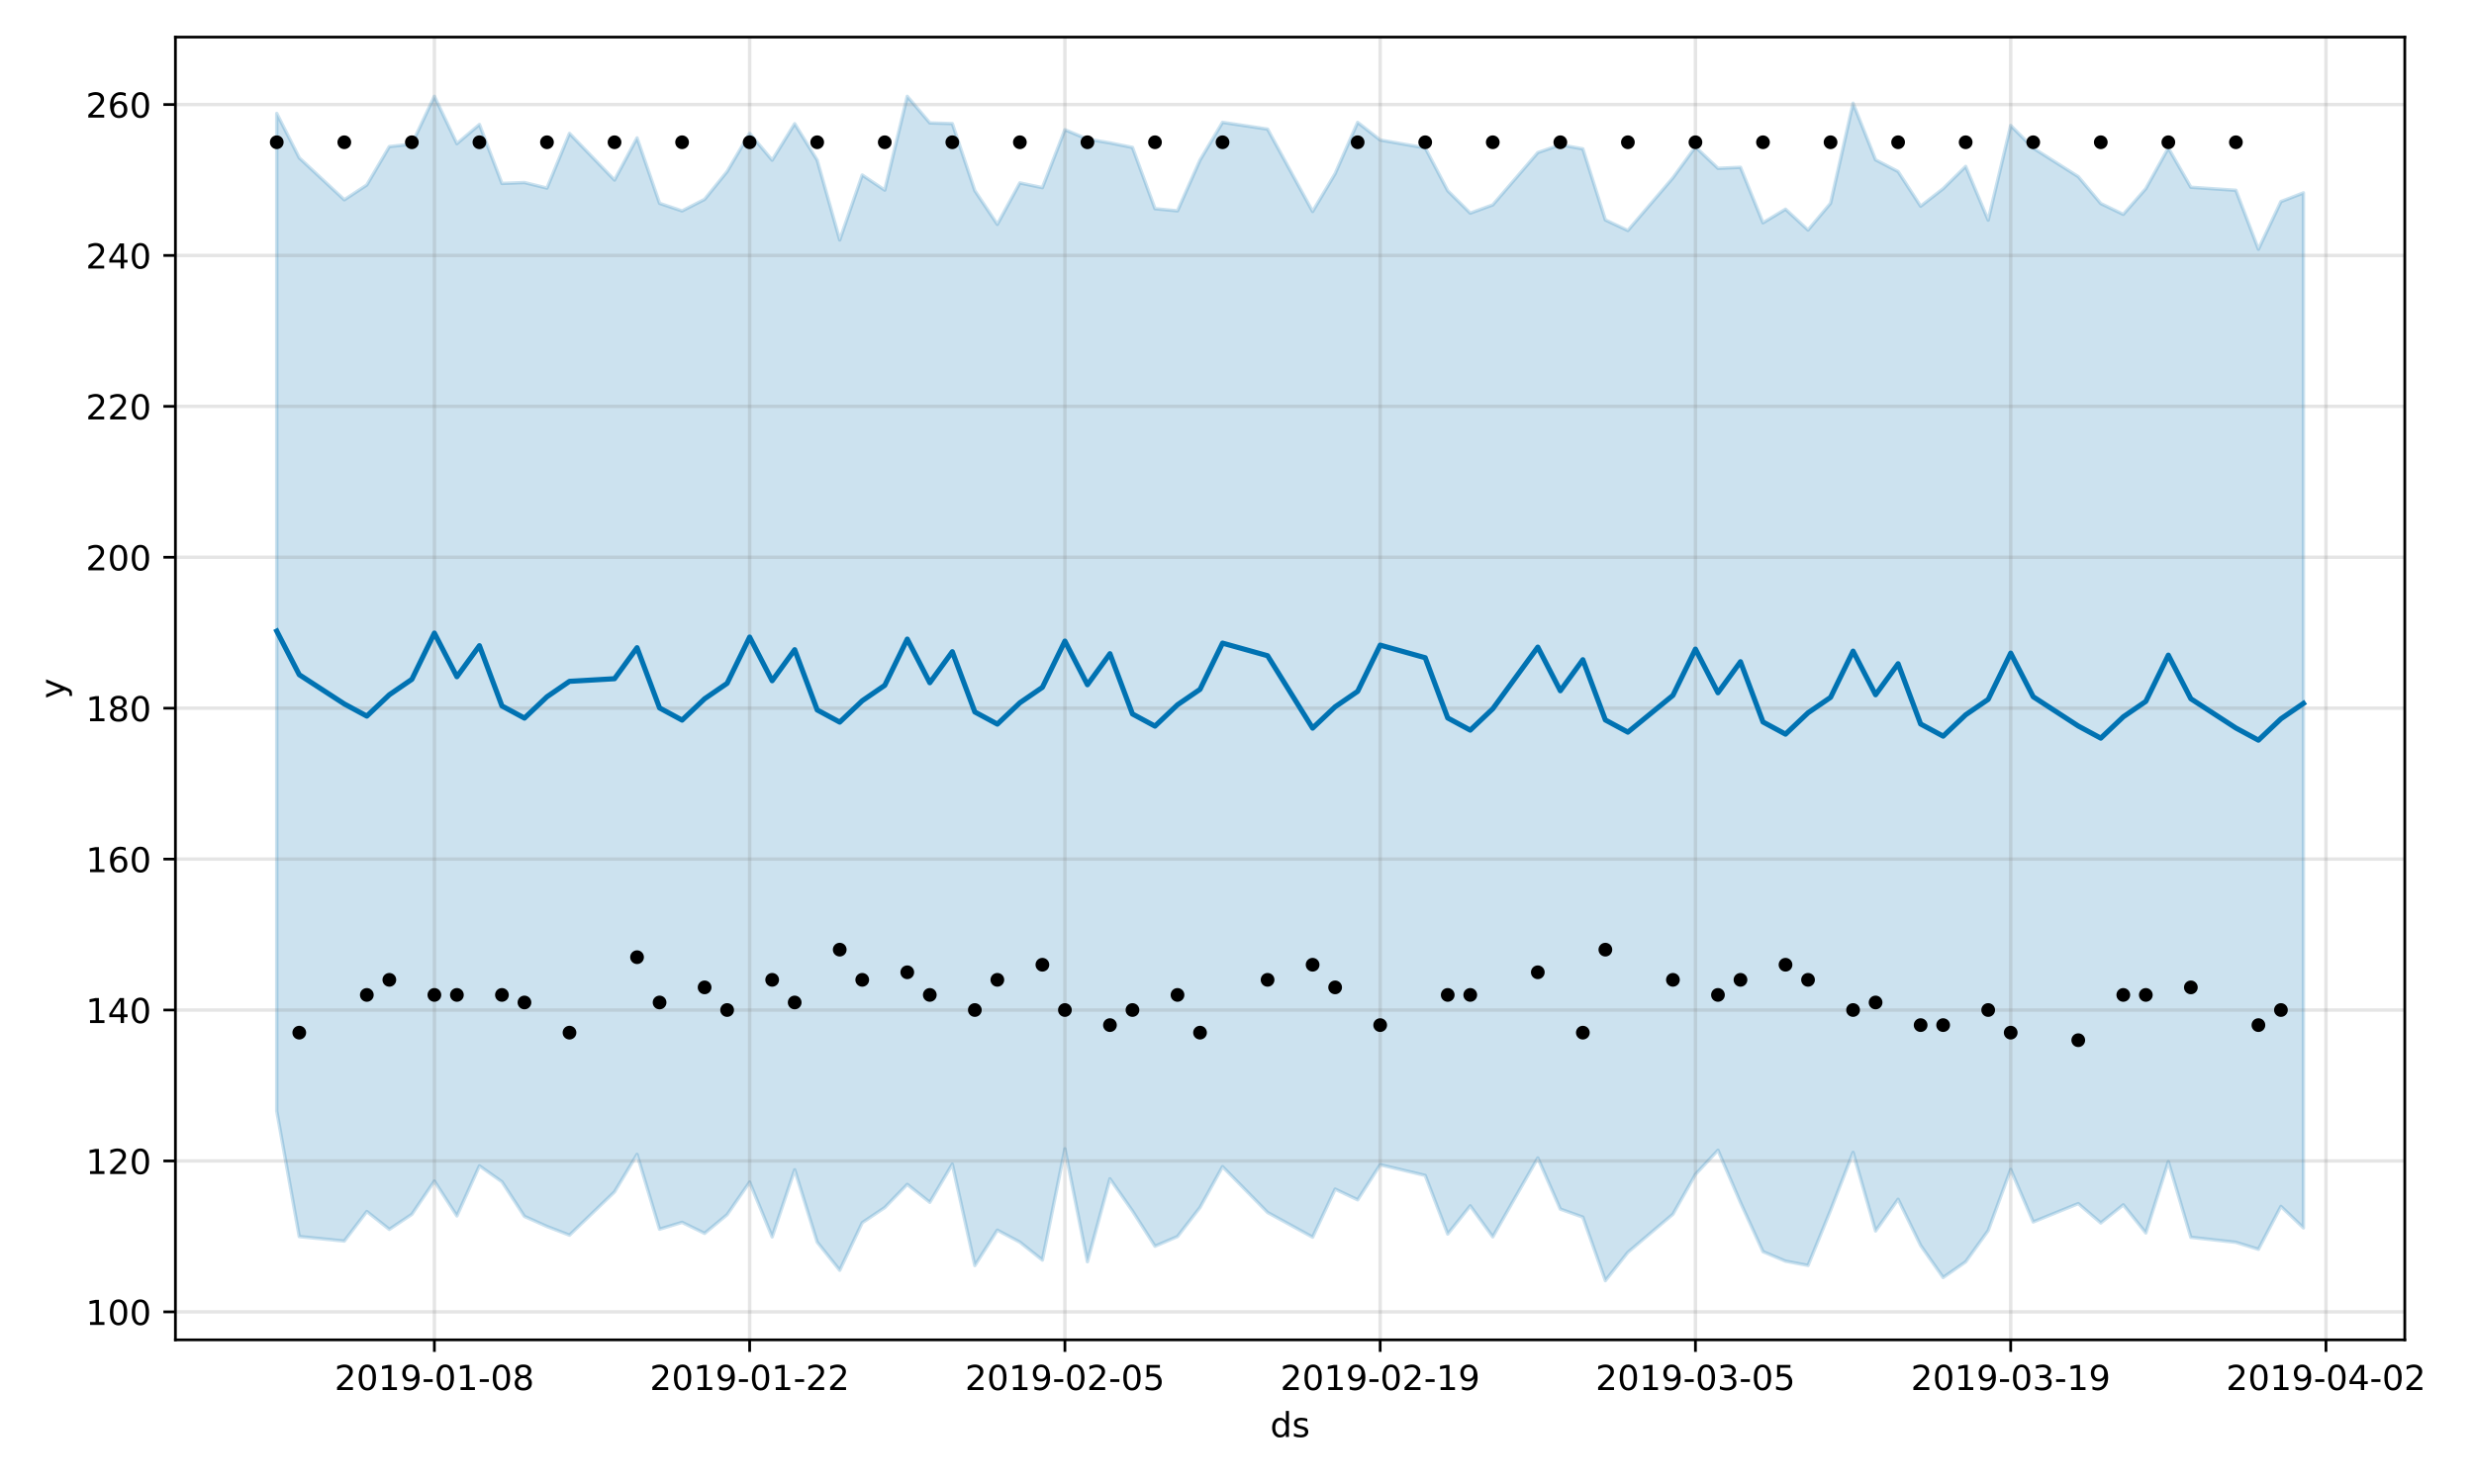 <?xml version="1.0" encoding="utf-8" standalone="no"?>
<!DOCTYPE svg PUBLIC "-//W3C//DTD SVG 1.1//EN"
  "http://www.w3.org/Graphics/SVG/1.1/DTD/svg11.dtd">
<!-- Created with matplotlib (https://matplotlib.org/) -->
<svg height="432pt" version="1.1" viewBox="0 0 720 432" width="720pt" xmlns="http://www.w3.org/2000/svg" xmlns:xlink="http://www.w3.org/1999/xlink">
 <defs>
  <style type="text/css">
*{stroke-linecap:butt;stroke-linejoin:round;}
  </style>
 </defs>
 <g id="figure_1">
  <g id="patch_1">
   <path d="M 0 432 
L 720 432 
L 720 0 
L 0 0 
z
" style="fill:#ffffff;"/>
  </g>
  <g id="axes_1">
   <g id="patch_2">
    <path d="M 51.05 390.04 
L 699.857 390.04 
L 699.857 10.8 
L 51.05 10.8 
z
" style="fill:#ffffff;"/>
   </g>
   <g id="PolyCollection_1">
    <defs>
     <path d="M 80.541 -398.981 
L 80.541 -108.557 
L 87.095 -72.034 
L 100.202 -70.727 
L 106.756 -79.324 
L 113.309 -74.125 
L 119.863 -78.507 
L 126.417 -88.187 
L 132.97 -78.049 
L 139.524 -92.599 
L 146.077 -87.987 
L 152.631 -77.906 
L 159.185 -74.967 
L 165.738 -72.447 
L 178.845 -85.048 
L 185.399 -95.95 
L 191.953 -74.181 
L 198.506 -76.166 
L 205.06 -72.965 
L 211.613 -78.4 
L 218.167 -87.892 
L 224.721 -71.937 
L 231.274 -91.473 
L 237.828 -70.411 
L 244.381 -62.22 
L 250.935 -76.069 
L 257.489 -80.475 
L 264.042 -87.216 
L 270.596 -82.001 
L 277.15 -93.109 
L 283.703 -63.591 
L 290.257 -73.891 
L 296.81 -70.406 
L 303.364 -65.19 
L 309.918 -97.572 
L 316.471 -64.704 
L 323.025 -88.841 
L 329.578 -79.483 
L 336.132 -69.22 
L 342.686 -72.047 
L 349.239 -80.509 
L 355.793 -92.382 
L 368.9 -79.045 
L 382.007 -71.861 
L 388.561 -85.841 
L 395.114 -82.722 
L 401.668 -92.936 
L 414.775 -89.828 
L 421.329 -72.771 
L 427.883 -80.977 
L 434.436 -71.951 
L 447.543 -94.921 
L 454.097 -80.031 
L 460.651 -77.687 
L 467.204 -59.198 
L 473.758 -67.443 
L 486.865 -78.538 
L 493.419 -90.126 
L 499.972 -97.157 
L 506.526 -81.952 
L 513.079 -67.643 
L 519.633 -64.871 
L 526.187 -63.628 
L 532.74 -79.663 
L 539.294 -96.525 
L 545.847 -73.66 
L 552.401 -82.885 
L 558.955 -69.456 
L 565.508 -60.108 
L 572.062 -64.68 
L 578.616 -73.78 
L 585.169 -91.572 
L 591.723 -76.29 
L 604.83 -81.622 
L 611.384 -76.001 
L 617.937 -81.265 
L 624.491 -73.087 
L 631.044 -93.815 
L 637.598 -71.816 
L 650.705 -70.356 
L 657.259 -68.328 
L 663.812 -80.812 
L 670.366 -74.56 
L 670.366 -375.86 
L 670.366 -375.86 
L 663.812 -373.321 
L 657.259 -359.447 
L 650.705 -376.614 
L 637.598 -377.496 
L 631.044 -388.911 
L 624.491 -377.082 
L 617.937 -369.6 
L 611.384 -372.76 
L 604.83 -380.587 
L 591.723 -388.888 
L 585.169 -395.457 
L 578.616 -367.917 
L 572.062 -383.557 
L 565.508 -377.085 
L 558.955 -371.978 
L 552.401 -382.066 
L 545.847 -385.472 
L 539.294 -401.946 
L 532.74 -372.822 
L 526.187 -365.046 
L 519.633 -371.106 
L 513.079 -367.146 
L 506.526 -383.291 
L 499.972 -383.005 
L 493.419 -389.23 
L 486.865 -380.239 
L 473.758 -364.902 
L 467.204 -367.974 
L 460.651 -388.669 
L 454.097 -389.836 
L 447.543 -387.583 
L 434.436 -372.355 
L 427.883 -369.963 
L 421.329 -376.471 
L 414.775 -388.951 
L 401.668 -391.246 
L 395.114 -396.37 
L 388.561 -381.462 
L 382.007 -370.437 
L 368.9 -394.416 
L 355.793 -396.392 
L 349.239 -385.4 
L 342.686 -370.623 
L 336.132 -371.251 
L 329.578 -389.086 
L 323.025 -390.405 
L 316.471 -391.513 
L 309.918 -394.232 
L 303.364 -377.381 
L 296.81 -378.756 
L 290.257 -366.692 
L 283.703 -376.494 
L 277.15 -396.017 
L 270.596 -396.22 
L 264.042 -403.955 
L 257.489 -376.658 
L 250.935 -381.05 
L 244.381 -362.147 
L 237.828 -385.371 
L 231.274 -395.984 
L 224.721 -385.373 
L 218.167 -393.184 
L 211.613 -382.066 
L 205.06 -373.972 
L 198.506 -370.608 
L 191.953 -372.816 
L 185.399 -391.858 
L 178.845 -379.588 
L 165.738 -393.155 
L 159.185 -377.252 
L 152.631 -378.866 
L 146.077 -378.605 
L 139.524 -395.754 
L 132.97 -390.186 
L 126.417 -403.962 
L 119.863 -390.056 
L 113.309 -389.329 
L 106.756 -378.159 
L 100.202 -373.842 
L 87.095 -386.053 
L 80.541 -398.981 
z
" id="m0bfd1ddb0a" style="stroke:#0072b2;stroke-opacity:0.2;"/>
    </defs>
    <g clip-path="url(#p278579e2ba)">
     <use style="fill:#0072b2;fill-opacity:0.2;stroke:#0072b2;stroke-opacity:0.2;" x="0" xlink:href="#m0bfd1ddb0a" y="432"/>
    </g>
   </g>
   <g id="matplotlib.axis_1">
    <g id="xtick_1">
     <g id="line2d_1">
      <path clip-path="url(#p278579e2ba)" d="M 126.417 390.04 
L 126.417 10.8 
" style="fill:none;stroke:#808080;stroke-linecap:square;stroke-opacity:0.2;"/>
     </g>
     <g id="line2d_2">
      <defs>
       <path d="M 0 0 
L 0 3.5 
" id="m497d2fcdc7" style="stroke:#000000;stroke-width:0.8;"/>
      </defs>
      <g>
       <use style="stroke:#000000;stroke-width:0.8;" x="126.417" xlink:href="#m497d2fcdc7" y="390.04"/>
      </g>
     </g>
     <g id="text_1">
      <!-- 2019-01-08 -->
      <defs>
       <path d="M 19.188 8.297 
L 53.609 8.297 
L 53.609 0 
L 7.328 0 
L 7.328 8.297 
Q 12.938 14.109 22.625 23.891 
Q 32.328 33.688 34.812 36.531 
Q 39.547 41.844 41.422 45.531 
Q 43.312 49.219 43.312 52.781 
Q 43.312 58.594 39.234 62.25 
Q 35.156 65.922 28.609 65.922 
Q 23.969 65.922 18.812 64.312 
Q 13.672 62.703 7.812 59.422 
L 7.812 69.391 
Q 13.766 71.781 18.938 73 
Q 24.125 74.219 28.422 74.219 
Q 39.75 74.219 46.484 68.547 
Q 53.219 62.891 53.219 53.422 
Q 53.219 48.922 51.531 44.891 
Q 49.859 40.875 45.406 35.406 
Q 44.188 33.984 37.641 27.219 
Q 31.109 20.453 19.188 8.297 
z
" id="DejaVuSans-50"/>
       <path d="M 31.781 66.406 
Q 24.172 66.406 20.328 58.906 
Q 16.5 51.422 16.5 36.375 
Q 16.5 21.391 20.328 13.891 
Q 24.172 6.391 31.781 6.391 
Q 39.453 6.391 43.281 13.891 
Q 47.125 21.391 47.125 36.375 
Q 47.125 51.422 43.281 58.906 
Q 39.453 66.406 31.781 66.406 
z
M 31.781 74.219 
Q 44.047 74.219 50.516 64.516 
Q 56.984 54.828 56.984 36.375 
Q 56.984 17.969 50.516 8.266 
Q 44.047 -1.422 31.781 -1.422 
Q 19.531 -1.422 13.062 8.266 
Q 6.594 17.969 6.594 36.375 
Q 6.594 54.828 13.062 64.516 
Q 19.531 74.219 31.781 74.219 
z
" id="DejaVuSans-48"/>
       <path d="M 12.406 8.297 
L 28.516 8.297 
L 28.516 63.922 
L 10.984 60.406 
L 10.984 69.391 
L 28.422 72.906 
L 38.281 72.906 
L 38.281 8.297 
L 54.391 8.297 
L 54.391 0 
L 12.406 0 
z
" id="DejaVuSans-49"/>
       <path d="M 10.984 1.516 
L 10.984 10.5 
Q 14.703 8.734 18.5 7.812 
Q 22.312 6.891 25.984 6.891 
Q 35.75 6.891 40.891 13.453 
Q 46.047 20.016 46.781 33.406 
Q 43.953 29.203 39.594 26.953 
Q 35.25 24.703 29.984 24.703 
Q 19.047 24.703 12.672 31.312 
Q 6.297 37.938 6.297 49.422 
Q 6.297 60.641 12.938 67.422 
Q 19.578 74.219 30.609 74.219 
Q 43.266 74.219 49.922 64.516 
Q 56.594 54.828 56.594 36.375 
Q 56.594 19.141 48.406 8.859 
Q 40.234 -1.422 26.422 -1.422 
Q 22.703 -1.422 18.891 -0.688 
Q 15.094 0.047 10.984 1.516 
z
M 30.609 32.422 
Q 37.25 32.422 41.125 36.953 
Q 45.016 41.5 45.016 49.422 
Q 45.016 57.281 41.125 61.844 
Q 37.25 66.406 30.609 66.406 
Q 23.969 66.406 20.094 61.844 
Q 16.219 57.281 16.219 49.422 
Q 16.219 41.5 20.094 36.953 
Q 23.969 32.422 30.609 32.422 
z
" id="DejaVuSans-57"/>
       <path d="M 4.891 31.391 
L 31.203 31.391 
L 31.203 23.391 
L 4.891 23.391 
z
" id="DejaVuSans-45"/>
       <path d="M 31.781 34.625 
Q 24.75 34.625 20.719 30.859 
Q 16.703 27.094 16.703 20.516 
Q 16.703 13.922 20.719 10.156 
Q 24.75 6.391 31.781 6.391 
Q 38.812 6.391 42.859 10.172 
Q 46.922 13.969 46.922 20.516 
Q 46.922 27.094 42.891 30.859 
Q 38.875 34.625 31.781 34.625 
z
M 21.922 38.812 
Q 15.578 40.375 12.031 44.719 
Q 8.5 49.078 8.5 55.328 
Q 8.5 64.062 14.719 69.141 
Q 20.953 74.219 31.781 74.219 
Q 42.672 74.219 48.875 69.141 
Q 55.078 64.062 55.078 55.328 
Q 55.078 49.078 51.531 44.719 
Q 48 40.375 41.703 38.812 
Q 48.828 37.156 52.797 32.312 
Q 56.781 27.484 56.781 20.516 
Q 56.781 9.906 50.312 4.234 
Q 43.844 -1.422 31.781 -1.422 
Q 19.734 -1.422 13.25 4.234 
Q 6.781 9.906 6.781 20.516 
Q 6.781 27.484 10.781 32.312 
Q 14.797 37.156 21.922 38.812 
z
M 18.312 54.391 
Q 18.312 48.734 21.844 45.562 
Q 25.391 42.391 31.781 42.391 
Q 38.141 42.391 41.719 45.562 
Q 45.312 48.734 45.312 54.391 
Q 45.312 60.062 41.719 63.234 
Q 38.141 66.406 31.781 66.406 
Q 25.391 66.406 21.844 63.234 
Q 18.312 60.062 18.312 54.391 
z
" id="DejaVuSans-56"/>
      </defs>
      <g transform="translate(97.359 404.638)scale(0.1 -0.1)">
       <use xlink:href="#DejaVuSans-50"/>
       <use x="63.623" xlink:href="#DejaVuSans-48"/>
       <use x="127.246" xlink:href="#DejaVuSans-49"/>
       <use x="190.869" xlink:href="#DejaVuSans-57"/>
       <use x="254.492" xlink:href="#DejaVuSans-45"/>
       <use x="290.576" xlink:href="#DejaVuSans-48"/>
       <use x="354.199" xlink:href="#DejaVuSans-49"/>
       <use x="417.822" xlink:href="#DejaVuSans-45"/>
       <use x="453.906" xlink:href="#DejaVuSans-48"/>
       <use x="517.529" xlink:href="#DejaVuSans-56"/>
      </g>
     </g>
    </g>
    <g id="xtick_2">
     <g id="line2d_3">
      <path clip-path="url(#p278579e2ba)" d="M 218.167 390.04 
L 218.167 10.8 
" style="fill:none;stroke:#808080;stroke-linecap:square;stroke-opacity:0.2;"/>
     </g>
     <g id="line2d_4">
      <g>
       <use style="stroke:#000000;stroke-width:0.8;" x="218.167" xlink:href="#m497d2fcdc7" y="390.04"/>
      </g>
     </g>
     <g id="text_2">
      <!-- 2019-01-22 -->
      <g transform="translate(189.109 404.638)scale(0.1 -0.1)">
       <use xlink:href="#DejaVuSans-50"/>
       <use x="63.623" xlink:href="#DejaVuSans-48"/>
       <use x="127.246" xlink:href="#DejaVuSans-49"/>
       <use x="190.869" xlink:href="#DejaVuSans-57"/>
       <use x="254.492" xlink:href="#DejaVuSans-45"/>
       <use x="290.576" xlink:href="#DejaVuSans-48"/>
       <use x="354.199" xlink:href="#DejaVuSans-49"/>
       <use x="417.822" xlink:href="#DejaVuSans-45"/>
       <use x="453.906" xlink:href="#DejaVuSans-50"/>
       <use x="517.529" xlink:href="#DejaVuSans-50"/>
      </g>
     </g>
    </g>
    <g id="xtick_3">
     <g id="line2d_5">
      <path clip-path="url(#p278579e2ba)" d="M 309.918 390.04 
L 309.918 10.8 
" style="fill:none;stroke:#808080;stroke-linecap:square;stroke-opacity:0.2;"/>
     </g>
     <g id="line2d_6">
      <g>
       <use style="stroke:#000000;stroke-width:0.8;" x="309.918" xlink:href="#m497d2fcdc7" y="390.04"/>
      </g>
     </g>
     <g id="text_3">
      <!-- 2019-02-05 -->
      <defs>
       <path d="M 10.797 72.906 
L 49.516 72.906 
L 49.516 64.594 
L 19.828 64.594 
L 19.828 46.734 
Q 21.969 47.469 24.109 47.828 
Q 26.266 48.188 28.422 48.188 
Q 40.625 48.188 47.75 41.5 
Q 54.891 34.812 54.891 23.391 
Q 54.891 11.625 47.562 5.094 
Q 40.234 -1.422 26.906 -1.422 
Q 22.312 -1.422 17.547 -0.641 
Q 12.797 0.141 7.719 1.703 
L 7.719 11.625 
Q 12.109 9.234 16.797 8.062 
Q 21.484 6.891 26.703 6.891 
Q 35.156 6.891 40.078 11.328 
Q 45.016 15.766 45.016 23.391 
Q 45.016 31 40.078 35.438 
Q 35.156 39.891 26.703 39.891 
Q 22.75 39.891 18.812 39.016 
Q 14.891 38.141 10.797 36.281 
z
" id="DejaVuSans-53"/>
      </defs>
      <g transform="translate(280.86 404.638)scale(0.1 -0.1)">
       <use xlink:href="#DejaVuSans-50"/>
       <use x="63.623" xlink:href="#DejaVuSans-48"/>
       <use x="127.246" xlink:href="#DejaVuSans-49"/>
       <use x="190.869" xlink:href="#DejaVuSans-57"/>
       <use x="254.492" xlink:href="#DejaVuSans-45"/>
       <use x="290.576" xlink:href="#DejaVuSans-48"/>
       <use x="354.199" xlink:href="#DejaVuSans-50"/>
       <use x="417.822" xlink:href="#DejaVuSans-45"/>
       <use x="453.906" xlink:href="#DejaVuSans-48"/>
       <use x="517.529" xlink:href="#DejaVuSans-53"/>
      </g>
     </g>
    </g>
    <g id="xtick_4">
     <g id="line2d_7">
      <path clip-path="url(#p278579e2ba)" d="M 401.668 390.04 
L 401.668 10.8 
" style="fill:none;stroke:#808080;stroke-linecap:square;stroke-opacity:0.2;"/>
     </g>
     <g id="line2d_8">
      <g>
       <use style="stroke:#000000;stroke-width:0.8;" x="401.668" xlink:href="#m497d2fcdc7" y="390.04"/>
      </g>
     </g>
     <g id="text_4">
      <!-- 2019-02-19 -->
      <g transform="translate(372.61 404.638)scale(0.1 -0.1)">
       <use xlink:href="#DejaVuSans-50"/>
       <use x="63.623" xlink:href="#DejaVuSans-48"/>
       <use x="127.246" xlink:href="#DejaVuSans-49"/>
       <use x="190.869" xlink:href="#DejaVuSans-57"/>
       <use x="254.492" xlink:href="#DejaVuSans-45"/>
       <use x="290.576" xlink:href="#DejaVuSans-48"/>
       <use x="354.199" xlink:href="#DejaVuSans-50"/>
       <use x="417.822" xlink:href="#DejaVuSans-45"/>
       <use x="453.906" xlink:href="#DejaVuSans-49"/>
       <use x="517.529" xlink:href="#DejaVuSans-57"/>
      </g>
     </g>
    </g>
    <g id="xtick_5">
     <g id="line2d_9">
      <path clip-path="url(#p278579e2ba)" d="M 493.419 390.04 
L 493.419 10.8 
" style="fill:none;stroke:#808080;stroke-linecap:square;stroke-opacity:0.2;"/>
     </g>
     <g id="line2d_10">
      <g>
       <use style="stroke:#000000;stroke-width:0.8;" x="493.419" xlink:href="#m497d2fcdc7" y="390.04"/>
      </g>
     </g>
     <g id="text_5">
      <!-- 2019-03-05 -->
      <defs>
       <path d="M 40.578 39.312 
Q 47.656 37.797 51.625 33 
Q 55.609 28.219 55.609 21.188 
Q 55.609 10.406 48.188 4.484 
Q 40.766 -1.422 27.094 -1.422 
Q 22.516 -1.422 17.656 -0.516 
Q 12.797 0.391 7.625 2.203 
L 7.625 11.719 
Q 11.719 9.328 16.594 8.109 
Q 21.484 6.891 26.812 6.891 
Q 36.078 6.891 40.938 10.547 
Q 45.797 14.203 45.797 21.188 
Q 45.797 27.641 41.281 31.266 
Q 36.766 34.906 28.719 34.906 
L 20.219 34.906 
L 20.219 43.016 
L 29.109 43.016 
Q 36.375 43.016 40.234 45.922 
Q 44.094 48.828 44.094 54.297 
Q 44.094 59.906 40.109 62.906 
Q 36.141 65.922 28.719 65.922 
Q 24.656 65.922 20.016 65.031 
Q 15.375 64.156 9.812 62.312 
L 9.812 71.094 
Q 15.438 72.656 20.344 73.438 
Q 25.25 74.219 29.594 74.219 
Q 40.828 74.219 47.359 69.109 
Q 53.906 64.016 53.906 55.328 
Q 53.906 49.266 50.438 45.094 
Q 46.969 40.922 40.578 39.312 
z
" id="DejaVuSans-51"/>
      </defs>
      <g transform="translate(464.361 404.638)scale(0.1 -0.1)">
       <use xlink:href="#DejaVuSans-50"/>
       <use x="63.623" xlink:href="#DejaVuSans-48"/>
       <use x="127.246" xlink:href="#DejaVuSans-49"/>
       <use x="190.869" xlink:href="#DejaVuSans-57"/>
       <use x="254.492" xlink:href="#DejaVuSans-45"/>
       <use x="290.576" xlink:href="#DejaVuSans-48"/>
       <use x="354.199" xlink:href="#DejaVuSans-51"/>
       <use x="417.822" xlink:href="#DejaVuSans-45"/>
       <use x="453.906" xlink:href="#DejaVuSans-48"/>
       <use x="517.529" xlink:href="#DejaVuSans-53"/>
      </g>
     </g>
    </g>
    <g id="xtick_6">
     <g id="line2d_11">
      <path clip-path="url(#p278579e2ba)" d="M 585.169 390.04 
L 585.169 10.8 
" style="fill:none;stroke:#808080;stroke-linecap:square;stroke-opacity:0.2;"/>
     </g>
     <g id="line2d_12">
      <g>
       <use style="stroke:#000000;stroke-width:0.8;" x="585.169" xlink:href="#m497d2fcdc7" y="390.04"/>
      </g>
     </g>
     <g id="text_6">
      <!-- 2019-03-19 -->
      <g transform="translate(556.111 404.638)scale(0.1 -0.1)">
       <use xlink:href="#DejaVuSans-50"/>
       <use x="63.623" xlink:href="#DejaVuSans-48"/>
       <use x="127.246" xlink:href="#DejaVuSans-49"/>
       <use x="190.869" xlink:href="#DejaVuSans-57"/>
       <use x="254.492" xlink:href="#DejaVuSans-45"/>
       <use x="290.576" xlink:href="#DejaVuSans-48"/>
       <use x="354.199" xlink:href="#DejaVuSans-51"/>
       <use x="417.822" xlink:href="#DejaVuSans-45"/>
       <use x="453.906" xlink:href="#DejaVuSans-49"/>
       <use x="517.529" xlink:href="#DejaVuSans-57"/>
      </g>
     </g>
    </g>
    <g id="xtick_7">
     <g id="line2d_13">
      <path clip-path="url(#p278579e2ba)" d="M 676.92 390.04 
L 676.92 10.8 
" style="fill:none;stroke:#808080;stroke-linecap:square;stroke-opacity:0.2;"/>
     </g>
     <g id="line2d_14">
      <g>
       <use style="stroke:#000000;stroke-width:0.8;" x="676.92" xlink:href="#m497d2fcdc7" y="390.04"/>
      </g>
     </g>
     <g id="text_7">
      <!-- 2019-04-02 -->
      <defs>
       <path d="M 37.797 64.312 
L 12.891 25.391 
L 37.797 25.391 
z
M 35.203 72.906 
L 47.609 72.906 
L 47.609 25.391 
L 58.016 25.391 
L 58.016 17.188 
L 47.609 17.188 
L 47.609 0 
L 37.797 0 
L 37.797 17.188 
L 4.891 17.188 
L 4.891 26.703 
z
" id="DejaVuSans-52"/>
      </defs>
      <g transform="translate(647.862 404.638)scale(0.1 -0.1)">
       <use xlink:href="#DejaVuSans-50"/>
       <use x="63.623" xlink:href="#DejaVuSans-48"/>
       <use x="127.246" xlink:href="#DejaVuSans-49"/>
       <use x="190.869" xlink:href="#DejaVuSans-57"/>
       <use x="254.492" xlink:href="#DejaVuSans-45"/>
       <use x="290.576" xlink:href="#DejaVuSans-48"/>
       <use x="354.199" xlink:href="#DejaVuSans-52"/>
       <use x="417.822" xlink:href="#DejaVuSans-45"/>
       <use x="453.906" xlink:href="#DejaVuSans-48"/>
       <use x="517.529" xlink:href="#DejaVuSans-50"/>
      </g>
     </g>
    </g>
    <g id="text_8">
     <!-- ds -->
     <defs>
      <path d="M 45.406 46.391 
L 45.406 75.984 
L 54.391 75.984 
L 54.391 0 
L 45.406 0 
L 45.406 8.203 
Q 42.578 3.328 38.25 0.953 
Q 33.938 -1.422 27.875 -1.422 
Q 17.969 -1.422 11.734 6.484 
Q 5.516 14.406 5.516 27.297 
Q 5.516 40.188 11.734 48.094 
Q 17.969 56 27.875 56 
Q 33.938 56 38.25 53.625 
Q 42.578 51.266 45.406 46.391 
z
M 14.797 27.297 
Q 14.797 17.391 18.875 11.75 
Q 22.953 6.109 30.078 6.109 
Q 37.203 6.109 41.297 11.75 
Q 45.406 17.391 45.406 27.297 
Q 45.406 37.203 41.297 42.844 
Q 37.203 48.484 30.078 48.484 
Q 22.953 48.484 18.875 42.844 
Q 14.797 37.203 14.797 27.297 
z
" id="DejaVuSans-100"/>
      <path d="M 44.281 53.078 
L 44.281 44.578 
Q 40.484 46.531 36.375 47.5 
Q 32.281 48.484 27.875 48.484 
Q 21.188 48.484 17.844 46.438 
Q 14.5 44.391 14.5 40.281 
Q 14.5 37.156 16.891 35.375 
Q 19.281 33.594 26.516 31.984 
L 29.594 31.297 
Q 39.156 29.25 43.188 25.516 
Q 47.219 21.781 47.219 15.094 
Q 47.219 7.469 41.188 3.016 
Q 35.156 -1.422 24.609 -1.422 
Q 20.219 -1.422 15.453 -0.562 
Q 10.688 0.297 5.422 2 
L 5.422 11.281 
Q 10.406 8.688 15.234 7.391 
Q 20.062 6.109 24.812 6.109 
Q 31.156 6.109 34.562 8.281 
Q 37.984 10.453 37.984 14.406 
Q 37.984 18.062 35.516 20.016 
Q 33.062 21.969 24.703 23.781 
L 21.578 24.516 
Q 13.234 26.266 9.516 29.906 
Q 5.812 33.547 5.812 39.891 
Q 5.812 47.609 11.281 51.797 
Q 16.75 56 26.812 56 
Q 31.781 56 36.172 55.266 
Q 40.578 54.547 44.281 53.078 
z
" id="DejaVuSans-115"/>
     </defs>
     <g transform="translate(369.675 418.317)scale(0.1 -0.1)">
      <use xlink:href="#DejaVuSans-100"/>
      <use x="63.477" xlink:href="#DejaVuSans-115"/>
     </g>
    </g>
   </g>
   <g id="matplotlib.axis_2">
    <g id="ytick_1">
     <g id="line2d_15">
      <path clip-path="url(#p278579e2ba)" d="M 51.05 381.884 
L 699.857 381.884 
" style="fill:none;stroke:#808080;stroke-linecap:square;stroke-opacity:0.2;"/>
     </g>
     <g id="line2d_16">
      <defs>
       <path d="M 0 0 
L -3.5 0 
" id="m06ea558067" style="stroke:#000000;stroke-width:0.8;"/>
      </defs>
      <g>
       <use style="stroke:#000000;stroke-width:0.8;" x="51.05" xlink:href="#m06ea558067" y="381.884"/>
      </g>
     </g>
     <g id="text_9">
      <!-- 100 -->
      <g transform="translate(24.962 385.683)scale(0.1 -0.1)">
       <use xlink:href="#DejaVuSans-49"/>
       <use x="63.623" xlink:href="#DejaVuSans-48"/>
       <use x="127.246" xlink:href="#DejaVuSans-48"/>
      </g>
     </g>
    </g>
    <g id="ytick_2">
     <g id="line2d_17">
      <path clip-path="url(#p278579e2ba)" d="M 51.05 337.952 
L 699.857 337.952 
" style="fill:none;stroke:#808080;stroke-linecap:square;stroke-opacity:0.2;"/>
     </g>
     <g id="line2d_18">
      <g>
       <use style="stroke:#000000;stroke-width:0.8;" x="51.05" xlink:href="#m06ea558067" y="337.952"/>
      </g>
     </g>
     <g id="text_10">
      <!-- 120 -->
      <g transform="translate(24.962 341.751)scale(0.1 -0.1)">
       <use xlink:href="#DejaVuSans-49"/>
       <use x="63.623" xlink:href="#DejaVuSans-50"/>
       <use x="127.246" xlink:href="#DejaVuSans-48"/>
      </g>
     </g>
    </g>
    <g id="ytick_3">
     <g id="line2d_19">
      <path clip-path="url(#p278579e2ba)" d="M 51.05 294.02 
L 699.857 294.02 
" style="fill:none;stroke:#808080;stroke-linecap:square;stroke-opacity:0.2;"/>
     </g>
     <g id="line2d_20">
      <g>
       <use style="stroke:#000000;stroke-width:0.8;" x="51.05" xlink:href="#m06ea558067" y="294.02"/>
      </g>
     </g>
     <g id="text_11">
      <!-- 140 -->
      <g transform="translate(24.962 297.82)scale(0.1 -0.1)">
       <use xlink:href="#DejaVuSans-49"/>
       <use x="63.623" xlink:href="#DejaVuSans-52"/>
       <use x="127.246" xlink:href="#DejaVuSans-48"/>
      </g>
     </g>
    </g>
    <g id="ytick_4">
     <g id="line2d_21">
      <path clip-path="url(#p278579e2ba)" d="M 51.05 250.089 
L 699.857 250.089 
" style="fill:none;stroke:#808080;stroke-linecap:square;stroke-opacity:0.2;"/>
     </g>
     <g id="line2d_22">
      <g>
       <use style="stroke:#000000;stroke-width:0.8;" x="51.05" xlink:href="#m06ea558067" y="250.089"/>
      </g>
     </g>
     <g id="text_12">
      <!-- 160 -->
      <defs>
       <path d="M 33.016 40.375 
Q 26.375 40.375 22.484 35.828 
Q 18.609 31.297 18.609 23.391 
Q 18.609 15.531 22.484 10.953 
Q 26.375 6.391 33.016 6.391 
Q 39.656 6.391 43.531 10.953 
Q 47.406 15.531 47.406 23.391 
Q 47.406 31.297 43.531 35.828 
Q 39.656 40.375 33.016 40.375 
z
M 52.594 71.297 
L 52.594 62.312 
Q 48.875 64.062 45.094 64.984 
Q 41.312 65.922 37.594 65.922 
Q 27.828 65.922 22.672 59.328 
Q 17.531 52.734 16.797 39.406 
Q 19.672 43.656 24.016 45.922 
Q 28.375 48.188 33.594 48.188 
Q 44.578 48.188 50.953 41.516 
Q 57.328 34.859 57.328 23.391 
Q 57.328 12.156 50.688 5.359 
Q 44.047 -1.422 33.016 -1.422 
Q 20.359 -1.422 13.672 8.266 
Q 6.984 17.969 6.984 36.375 
Q 6.984 53.656 15.188 63.938 
Q 23.391 74.219 37.203 74.219 
Q 40.922 74.219 44.703 73.484 
Q 48.484 72.75 52.594 71.297 
z
" id="DejaVuSans-54"/>
      </defs>
      <g transform="translate(24.962 253.888)scale(0.1 -0.1)">
       <use xlink:href="#DejaVuSans-49"/>
       <use x="63.623" xlink:href="#DejaVuSans-54"/>
       <use x="127.246" xlink:href="#DejaVuSans-48"/>
      </g>
     </g>
    </g>
    <g id="ytick_5">
     <g id="line2d_23">
      <path clip-path="url(#p278579e2ba)" d="M 51.05 206.157 
L 699.857 206.157 
" style="fill:none;stroke:#808080;stroke-linecap:square;stroke-opacity:0.2;"/>
     </g>
     <g id="line2d_24">
      <g>
       <use style="stroke:#000000;stroke-width:0.8;" x="51.05" xlink:href="#m06ea558067" y="206.157"/>
      </g>
     </g>
     <g id="text_13">
      <!-- 180 -->
      <g transform="translate(24.962 209.956)scale(0.1 -0.1)">
       <use xlink:href="#DejaVuSans-49"/>
       <use x="63.623" xlink:href="#DejaVuSans-56"/>
       <use x="127.246" xlink:href="#DejaVuSans-48"/>
      </g>
     </g>
    </g>
    <g id="ytick_6">
     <g id="line2d_25">
      <path clip-path="url(#p278579e2ba)" d="M 51.05 162.225 
L 699.857 162.225 
" style="fill:none;stroke:#808080;stroke-linecap:square;stroke-opacity:0.2;"/>
     </g>
     <g id="line2d_26">
      <g>
       <use style="stroke:#000000;stroke-width:0.8;" x="51.05" xlink:href="#m06ea558067" y="162.225"/>
      </g>
     </g>
     <g id="text_14">
      <!-- 200 -->
      <g transform="translate(24.962 166.024)scale(0.1 -0.1)">
       <use xlink:href="#DejaVuSans-50"/>
       <use x="63.623" xlink:href="#DejaVuSans-48"/>
       <use x="127.246" xlink:href="#DejaVuSans-48"/>
      </g>
     </g>
    </g>
    <g id="ytick_7">
     <g id="line2d_27">
      <path clip-path="url(#p278579e2ba)" d="M 51.05 118.293 
L 699.857 118.293 
" style="fill:none;stroke:#808080;stroke-linecap:square;stroke-opacity:0.2;"/>
     </g>
     <g id="line2d_28">
      <g>
       <use style="stroke:#000000;stroke-width:0.8;" x="51.05" xlink:href="#m06ea558067" y="118.293"/>
      </g>
     </g>
     <g id="text_15">
      <!-- 220 -->
      <g transform="translate(24.962 122.093)scale(0.1 -0.1)">
       <use xlink:href="#DejaVuSans-50"/>
       <use x="63.623" xlink:href="#DejaVuSans-50"/>
       <use x="127.246" xlink:href="#DejaVuSans-48"/>
      </g>
     </g>
    </g>
    <g id="ytick_8">
     <g id="line2d_29">
      <path clip-path="url(#p278579e2ba)" d="M 51.05 74.362 
L 699.857 74.362 
" style="fill:none;stroke:#808080;stroke-linecap:square;stroke-opacity:0.2;"/>
     </g>
     <g id="line2d_30">
      <g>
       <use style="stroke:#000000;stroke-width:0.8;" x="51.05" xlink:href="#m06ea558067" y="74.362"/>
      </g>
     </g>
     <g id="text_16">
      <!-- 240 -->
      <g transform="translate(24.962 78.161)scale(0.1 -0.1)">
       <use xlink:href="#DejaVuSans-50"/>
       <use x="63.623" xlink:href="#DejaVuSans-52"/>
       <use x="127.246" xlink:href="#DejaVuSans-48"/>
      </g>
     </g>
    </g>
    <g id="ytick_9">
     <g id="line2d_31">
      <path clip-path="url(#p278579e2ba)" d="M 51.05 30.43 
L 699.857 30.43 
" style="fill:none;stroke:#808080;stroke-linecap:square;stroke-opacity:0.2;"/>
     </g>
     <g id="line2d_32">
      <g>
       <use style="stroke:#000000;stroke-width:0.8;" x="51.05" xlink:href="#m06ea558067" y="30.43"/>
      </g>
     </g>
     <g id="text_17">
      <!-- 260 -->
      <g transform="translate(24.962 34.229)scale(0.1 -0.1)">
       <use xlink:href="#DejaVuSans-50"/>
       <use x="63.623" xlink:href="#DejaVuSans-54"/>
       <use x="127.246" xlink:href="#DejaVuSans-48"/>
      </g>
     </g>
    </g>
    <g id="text_18">
     <!-- y -->
     <defs>
      <path d="M 32.172 -5.078 
Q 28.375 -14.844 24.75 -17.812 
Q 21.141 -20.797 15.094 -20.797 
L 7.906 -20.797 
L 7.906 -13.281 
L 13.188 -13.281 
Q 16.891 -13.281 18.938 -11.516 
Q 21 -9.766 23.484 -3.219 
L 25.094 0.875 
L 2.984 54.688 
L 12.5 54.688 
L 29.594 11.922 
L 46.688 54.688 
L 56.203 54.688 
z
" id="DejaVuSans-121"/>
     </defs>
     <g transform="translate(18.883 203.379)rotate(-90)scale(0.1 -0.1)">
      <use xlink:href="#DejaVuSans-121"/>
     </g>
    </g>
   </g>
   <g id="line2d_33">
    <defs>
     <path d="M 0 1.5 
C 0.398 1.5 0.779 1.342 1.061 1.061 
C 1.342 0.779 1.5 0.398 1.5 0 
C 1.5 -0.398 1.342 -0.779 1.061 -1.061 
C 0.779 -1.342 0.398 -1.5 0 -1.5 
C -0.398 -1.5 -0.779 -1.342 -1.061 -1.061 
C -1.342 -0.779 -1.5 -0.398 -1.5 0 
C -1.5 0.398 -1.342 0.779 -1.061 1.061 
C -0.779 1.342 -0.398 1.5 0 1.5 
z
" id="m93ddefab21" style="stroke:#000000;"/>
    </defs>
    <g clip-path="url(#p278579e2ba)">
     <use style="stroke:#000000;" x="80.541" xlink:href="#m93ddefab21" y="41.413"/>
     <use style="stroke:#000000;" x="87.095" xlink:href="#m93ddefab21" y="300.61"/>
     <use style="stroke:#000000;" x="100.202" xlink:href="#m93ddefab21" y="41.413"/>
     <use style="stroke:#000000;" x="106.756" xlink:href="#m93ddefab21" y="289.627"/>
     <use style="stroke:#000000;" x="113.309" xlink:href="#m93ddefab21" y="285.234"/>
     <use style="stroke:#000000;" x="119.863" xlink:href="#m93ddefab21" y="41.413"/>
     <use style="stroke:#000000;" x="126.417" xlink:href="#m93ddefab21" y="289.627"/>
     <use style="stroke:#000000;" x="132.97" xlink:href="#m93ddefab21" y="289.627"/>
     <use style="stroke:#000000;" x="139.524" xlink:href="#m93ddefab21" y="41.413"/>
     <use style="stroke:#000000;" x="146.077" xlink:href="#m93ddefab21" y="289.627"/>
     <use style="stroke:#000000;" x="152.631" xlink:href="#m93ddefab21" y="291.824"/>
     <use style="stroke:#000000;" x="159.185" xlink:href="#m93ddefab21" y="41.413"/>
     <use style="stroke:#000000;" x="165.738" xlink:href="#m93ddefab21" y="300.61"/>
     <use style="stroke:#000000;" x="178.845" xlink:href="#m93ddefab21" y="41.413"/>
     <use style="stroke:#000000;" x="185.399" xlink:href="#m93ddefab21" y="278.644"/>
     <use style="stroke:#000000;" x="191.953" xlink:href="#m93ddefab21" y="291.824"/>
     <use style="stroke:#000000;" x="198.506" xlink:href="#m93ddefab21" y="41.413"/>
     <use style="stroke:#000000;" x="205.06" xlink:href="#m93ddefab21" y="287.431"/>
     <use style="stroke:#000000;" x="211.613" xlink:href="#m93ddefab21" y="294.02"/>
     <use style="stroke:#000000;" x="218.167" xlink:href="#m93ddefab21" y="41.413"/>
     <use style="stroke:#000000;" x="224.721" xlink:href="#m93ddefab21" y="285.234"/>
     <use style="stroke:#000000;" x="231.274" xlink:href="#m93ddefab21" y="291.824"/>
     <use style="stroke:#000000;" x="237.828" xlink:href="#m93ddefab21" y="41.413"/>
     <use style="stroke:#000000;" x="244.381" xlink:href="#m93ddefab21" y="276.448"/>
     <use style="stroke:#000000;" x="250.935" xlink:href="#m93ddefab21" y="285.234"/>
     <use style="stroke:#000000;" x="257.489" xlink:href="#m93ddefab21" y="41.413"/>
     <use style="stroke:#000000;" x="264.042" xlink:href="#m93ddefab21" y="283.037"/>
     <use style="stroke:#000000;" x="270.596" xlink:href="#m93ddefab21" y="289.627"/>
     <use style="stroke:#000000;" x="277.15" xlink:href="#m93ddefab21" y="41.413"/>
     <use style="stroke:#000000;" x="283.703" xlink:href="#m93ddefab21" y="294.02"/>
     <use style="stroke:#000000;" x="290.257" xlink:href="#m93ddefab21" y="285.234"/>
     <use style="stroke:#000000;" x="296.81" xlink:href="#m93ddefab21" y="41.413"/>
     <use style="stroke:#000000;" x="303.364" xlink:href="#m93ddefab21" y="280.841"/>
     <use style="stroke:#000000;" x="309.918" xlink:href="#m93ddefab21" y="294.02"/>
     <use style="stroke:#000000;" x="316.471" xlink:href="#m93ddefab21" y="41.413"/>
     <use style="stroke:#000000;" x="323.025" xlink:href="#m93ddefab21" y="298.414"/>
     <use style="stroke:#000000;" x="329.578" xlink:href="#m93ddefab21" y="294.02"/>
     <use style="stroke:#000000;" x="336.132" xlink:href="#m93ddefab21" y="41.413"/>
     <use style="stroke:#000000;" x="342.686" xlink:href="#m93ddefab21" y="289.627"/>
     <use style="stroke:#000000;" x="349.239" xlink:href="#m93ddefab21" y="300.61"/>
     <use style="stroke:#000000;" x="355.793" xlink:href="#m93ddefab21" y="41.413"/>
     <use style="stroke:#000000;" x="368.9" xlink:href="#m93ddefab21" y="285.234"/>
     <use style="stroke:#000000;" x="382.007" xlink:href="#m93ddefab21" y="280.841"/>
     <use style="stroke:#000000;" x="388.561" xlink:href="#m93ddefab21" y="287.431"/>
     <use style="stroke:#000000;" x="395.114" xlink:href="#m93ddefab21" y="41.413"/>
     <use style="stroke:#000000;" x="401.668" xlink:href="#m93ddefab21" y="298.414"/>
     <use style="stroke:#000000;" x="414.775" xlink:href="#m93ddefab21" y="41.413"/>
     <use style="stroke:#000000;" x="421.329" xlink:href="#m93ddefab21" y="289.627"/>
     <use style="stroke:#000000;" x="427.883" xlink:href="#m93ddefab21" y="289.627"/>
     <use style="stroke:#000000;" x="434.436" xlink:href="#m93ddefab21" y="41.413"/>
     <use style="stroke:#000000;" x="447.543" xlink:href="#m93ddefab21" y="283.037"/>
     <use style="stroke:#000000;" x="454.097" xlink:href="#m93ddefab21" y="41.413"/>
     <use style="stroke:#000000;" x="460.651" xlink:href="#m93ddefab21" y="300.61"/>
     <use style="stroke:#000000;" x="467.204" xlink:href="#m93ddefab21" y="276.448"/>
     <use style="stroke:#000000;" x="473.758" xlink:href="#m93ddefab21" y="41.413"/>
     <use style="stroke:#000000;" x="486.865" xlink:href="#m93ddefab21" y="285.234"/>
     <use style="stroke:#000000;" x="493.419" xlink:href="#m93ddefab21" y="41.413"/>
     <use style="stroke:#000000;" x="499.972" xlink:href="#m93ddefab21" y="289.627"/>
     <use style="stroke:#000000;" x="506.526" xlink:href="#m93ddefab21" y="285.234"/>
     <use style="stroke:#000000;" x="513.079" xlink:href="#m93ddefab21" y="41.413"/>
     <use style="stroke:#000000;" x="519.633" xlink:href="#m93ddefab21" y="280.841"/>
     <use style="stroke:#000000;" x="526.187" xlink:href="#m93ddefab21" y="285.234"/>
     <use style="stroke:#000000;" x="532.74" xlink:href="#m93ddefab21" y="41.413"/>
     <use style="stroke:#000000;" x="539.294" xlink:href="#m93ddefab21" y="294.02"/>
     <use style="stroke:#000000;" x="545.847" xlink:href="#m93ddefab21" y="291.824"/>
     <use style="stroke:#000000;" x="552.401" xlink:href="#m93ddefab21" y="41.413"/>
     <use style="stroke:#000000;" x="558.955" xlink:href="#m93ddefab21" y="298.414"/>
     <use style="stroke:#000000;" x="565.508" xlink:href="#m93ddefab21" y="298.414"/>
     <use style="stroke:#000000;" x="572.062" xlink:href="#m93ddefab21" y="41.413"/>
     <use style="stroke:#000000;" x="578.616" xlink:href="#m93ddefab21" y="294.02"/>
     <use style="stroke:#000000;" x="585.169" xlink:href="#m93ddefab21" y="300.61"/>
     <use style="stroke:#000000;" x="591.723" xlink:href="#m93ddefab21" y="41.413"/>
     <use style="stroke:#000000;" x="604.83" xlink:href="#m93ddefab21" y="302.807"/>
     <use style="stroke:#000000;" x="611.384" xlink:href="#m93ddefab21" y="41.413"/>
     <use style="stroke:#000000;" x="617.937" xlink:href="#m93ddefab21" y="289.627"/>
     <use style="stroke:#000000;" x="624.491" xlink:href="#m93ddefab21" y="289.627"/>
     <use style="stroke:#000000;" x="631.044" xlink:href="#m93ddefab21" y="41.413"/>
     <use style="stroke:#000000;" x="637.598" xlink:href="#m93ddefab21" y="287.431"/>
     <use style="stroke:#000000;" x="650.705" xlink:href="#m93ddefab21" y="41.413"/>
     <use style="stroke:#000000;" x="657.259" xlink:href="#m93ddefab21" y="298.414"/>
     <use style="stroke:#000000;" x="663.812" xlink:href="#m93ddefab21" y="294.02"/>
    </g>
   </g>
   <g id="line2d_34">
    <path clip-path="url(#p278579e2ba)" d="M 80.541 183.71 
L 87.095 196.41 
L 100.202 204.92 
L 106.756 208.459 
L 113.309 202.245 
L 119.863 197.755 
L 126.417 184.294 
L 132.97 196.994 
L 139.524 187.963 
L 146.077 205.504 
L 152.631 209.043 
L 159.185 202.829 
L 165.738 198.339 
L 178.845 197.577 
L 185.399 188.547 
L 191.953 206.087 
L 198.506 209.627 
L 205.06 203.413 
L 211.613 198.923 
L 218.167 185.461 
L 224.721 198.161 
L 231.274 189.131 
L 237.828 206.671 
L 244.381 210.21 
L 250.935 203.996 
L 257.489 199.507 
L 264.042 186.045 
L 270.596 198.745 
L 277.15 189.715 
L 283.703 207.255 
L 290.257 210.794 
L 296.81 204.58 
L 303.364 200.091 
L 309.918 186.629 
L 316.471 199.329 
L 323.025 190.298 
L 329.578 207.839 
L 336.132 211.378 
L 342.686 205.164 
L 349.239 200.675 
L 355.793 187.213 
L 368.9 190.882 
L 382.007 211.962 
L 388.561 205.748 
L 395.114 201.258 
L 401.668 187.797 
L 414.775 191.466 
L 421.329 209.007 
L 427.883 212.546 
L 434.436 206.332 
L 447.543 188.38 
L 454.097 201.08 
L 460.651 192.05 
L 467.204 209.59 
L 473.758 213.13 
L 486.865 202.426 
L 493.419 188.964 
L 499.972 201.664 
L 506.526 192.634 
L 513.079 210.174 
L 519.633 213.713 
L 526.187 207.499 
L 532.74 203.01 
L 539.294 189.548 
L 545.847 202.248 
L 552.401 193.218 
L 558.955 210.758 
L 565.508 214.297 
L 572.062 208.083 
L 578.616 203.594 
L 585.169 190.132 
L 591.723 202.832 
L 604.83 211.342 
L 611.384 214.881 
L 617.937 208.667 
L 624.491 204.177 
L 631.044 190.716 
L 637.598 203.416 
L 650.705 211.926 
L 657.259 215.465 
L 663.812 209.251 
L 670.366 204.761 
" style="fill:none;stroke:#0072b2;stroke-linecap:square;stroke-width:1.5;"/>
   </g>
   <g id="patch_3">
    <path d="M 51.05 390.04 
L 51.05 10.8 
" style="fill:none;stroke:#000000;stroke-linecap:square;stroke-linejoin:miter;stroke-width:0.8;"/>
   </g>
   <g id="patch_4">
    <path d="M 699.857 390.04 
L 699.857 10.8 
" style="fill:none;stroke:#000000;stroke-linecap:square;stroke-linejoin:miter;stroke-width:0.8;"/>
   </g>
   <g id="patch_5">
    <path d="M 51.05 390.04 
L 699.857 390.04 
" style="fill:none;stroke:#000000;stroke-linecap:square;stroke-linejoin:miter;stroke-width:0.8;"/>
   </g>
   <g id="patch_6">
    <path d="M 51.05 10.8 
L 699.857 10.8 
" style="fill:none;stroke:#000000;stroke-linecap:square;stroke-linejoin:miter;stroke-width:0.8;"/>
   </g>
  </g>
 </g>
 <defs>
  <clipPath id="p278579e2ba">
   <rect height="379.24" width="648.807" x="51.05" y="10.8"/>
  </clipPath>
 </defs>
</svg>
